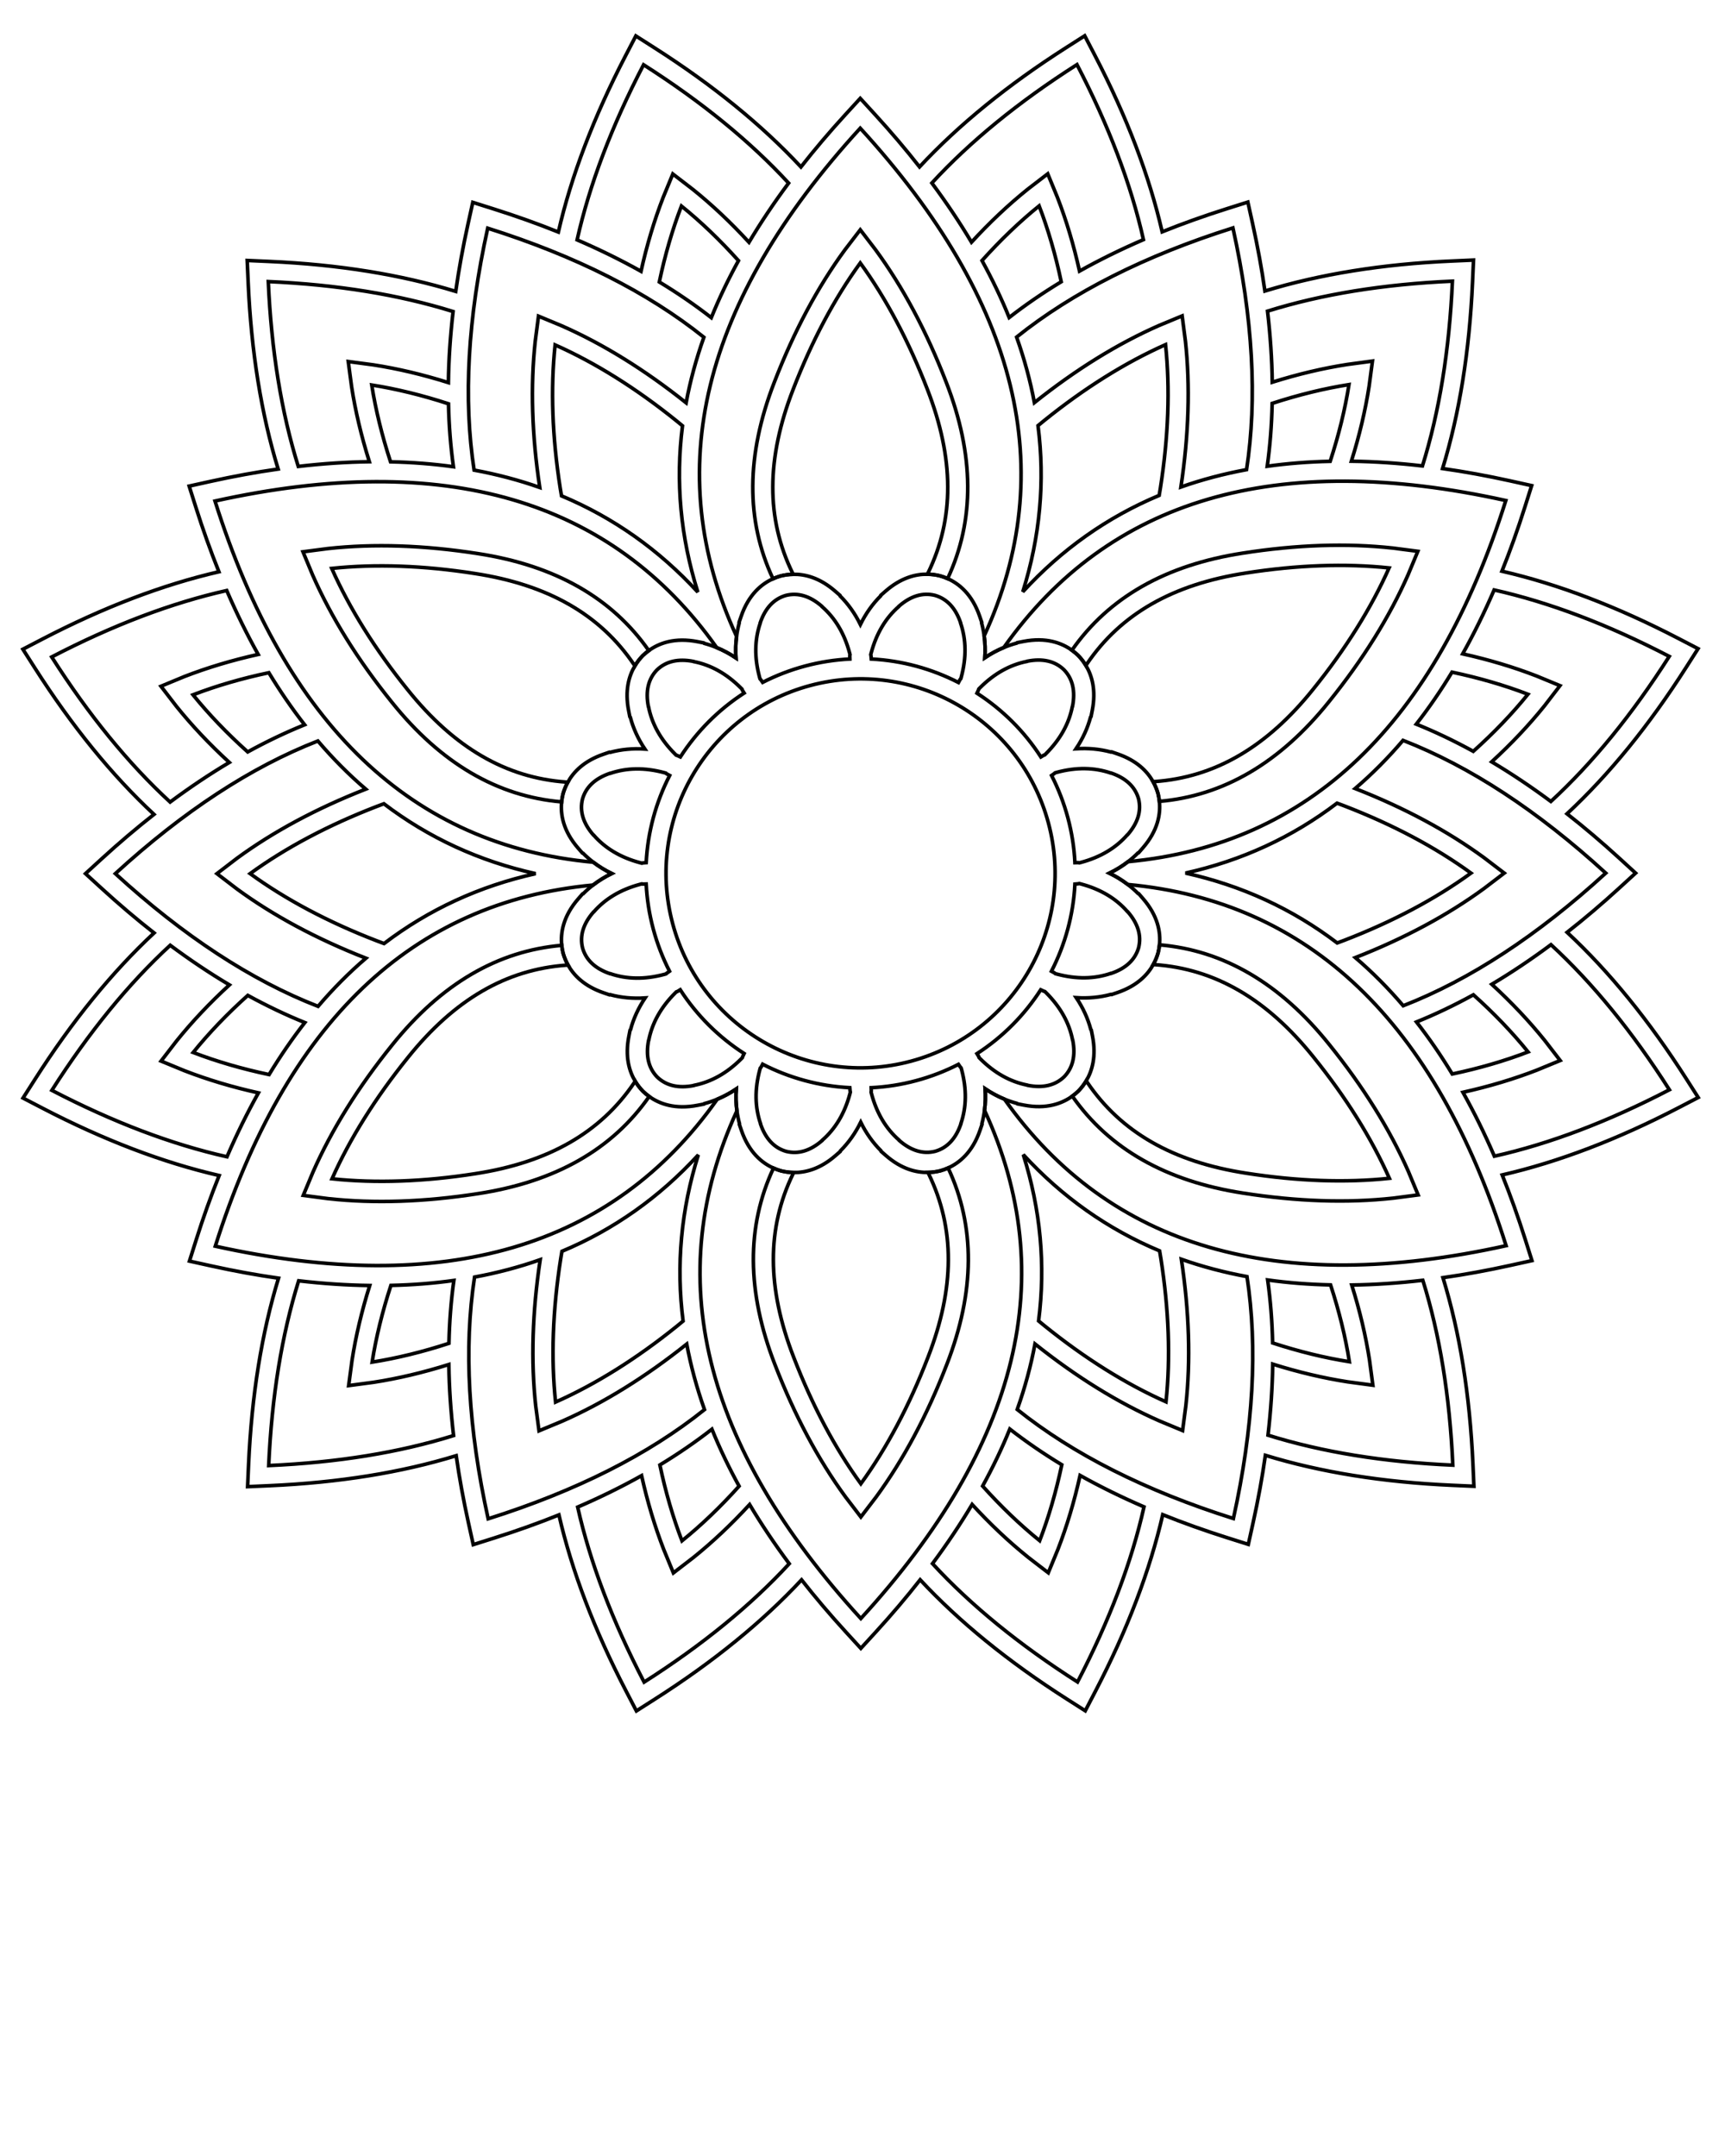 <?xml version="1.0" encoding="UTF-8" standalone="no"?>
<!-- Generator: Adobe Illustrator 19.2.1, SVG Export Plug-In . SVG Version: 6.00 Build 0)  -->

<svg
   xmlns:dc="http://purl.org/dc/elements/1.1/"
   xmlns:cc="http://creativecommons.org/ns#"
   xmlns:rdf="http://www.w3.org/1999/02/22-rdf-syntax-ns#"
   xmlns:svg="http://www.w3.org/2000/svg"
   xmlns="http://www.w3.org/2000/svg"
   xmlns:sodipodi="http://sodipodi.sourceforge.net/DTD/sodipodi-0.dtd"
   xmlns:inkscape="http://www.inkscape.org/namespaces/inkscape"
   version="1.1"
   id="Layer_1"
   x="0px"
   y="0px"
   width="480"
   height="600"
   viewBox="0 0 480 600"
   enable-background="new 0 0 864 864"
   xml:space="preserve"
   sodipodi:docname="00381 Flower Mandala.svg"
   inkscape:version="0.92.4 (5da689c313, 2019-01-14)"><defs
   id="defs13" /><sodipodi:namedview
   pagecolor="#ffffff"
   bordercolor="#666666"
   borderopacity="1"
   objecttolerance="10"
   gridtolerance="10"
   guidetolerance="10"
   inkscape:pageopacity="0"
   inkscape:pageshadow="2"
   inkscape:window-width="1280"
   inkscape:window-height="962"
   id="namedview11"
   showgrid="false"
   inkscape:zoom="1.1125147"
   inkscape:cx="143.28685"
   inkscape:cy="337.01152"
   inkscape:window-x="-8"
   inkscape:window-y="48"
   inkscape:window-maximized="1"
   inkscape:current-layer="Layer_1" />


<path
   inkscape:connector-curvature="0"
   id="path1649"
   d="M 472.55,305.425 469.255,300.262 C 458.876,283.996 447.802,270.393 436.065,259.463 440.909,255.663 445.757,251.548 450.607,247.111 L 455.126,242.976 450.607,238.842 C 445.748,234.397 440.892,230.275 436.039,226.47 447.771,215.542 458.839,201.944 469.214,185.685 L 472.509,180.522 467.074,177.698 C 449.952,168.802 433.561,162.558 417.931,158.961 420.228,153.245 422.37,147.255 424.353,140.983 L 426.199,135.144 420.218,133.822 C 413.787,132.402 407.52,131.261 401.415,130.392 406.109,115.064 408.894,97.757 409.75,78.493 L 410.021,72.374 403.903,72.646 C 384.627,73.502 367.309,76.29 351.974,80.99 351.106,74.895 349.966,68.639 348.548,62.22 L 347.227,56.24 341.387,58.086 C 335.108,60.071 329.111,62.216 323.389,64.516 319.791,48.892 313.549,32.507 304.656,15.393 L 301.832,9.959 296.669,13.253 C 280.403,23.633 266.8,34.706 255.87,46.443 252.069,41.596 247.952,36.746 243.512,31.893 L 239.378,27.375 235.243,31.893 C 230.798,36.752 226.676,41.609 222.871,46.462 211.944,34.733 198.347,23.667 182.092,13.294 L 176.929,10 174.105,15.435 C 165.208,32.556 158.965,48.948 155.367,64.578 149.655,62.282 143.667,60.141 137.399,58.16 L 131.559,56.314 130.238,62.294 C 128.817,68.725 127.676,74.991 126.808,81.096 111.478,76.401 94.167,73.614 74.9,72.759 L 68.781,72.487 69.053,78.606 C 69.909,97.881 72.697,115.199 77.397,130.534 71.299,131.402 65.04,132.542 58.617,133.961 L 52.637,135.282 54.483,141.122 C 56.468,147.401 58.613,153.399 60.914,159.121 45.293,162.72 28.911,168.961 11.8,177.852 L 6.365,180.677 9.66,185.84 C 20.04,202.105 31.113,215.709 42.851,226.639 38.006,230.438 33.158,234.553 28.308,238.991 L 23.79,243.125 28.308,247.26 C 33.167,251.705 38.023,255.827 42.876,259.631 31.144,270.56 20.076,284.158 9.701,300.416 L 6.407,305.579 11.841,308.403 C 28.963,317.3 45.354,323.544 60.984,327.141 58.687,332.856 56.545,338.847 54.563,345.118 L 52.717,350.958 58.697,352.279 C 65.128,353.7 71.395,354.841 77.501,355.71 72.806,371.037 70.021,388.345 69.165,407.609 L 68.894,413.728 75.012,413.456 C 94.289,412.6 111.606,409.811 126.941,405.112 127.809,411.207 128.949,417.463 130.367,423.882 L 131.688,429.862 137.528,428.016 C 143.807,426.031 149.804,423.886 155.526,421.586 159.124,437.21 165.367,453.594 174.259,470.709 L 177.083,476.143 182.246,472.849 C 198.512,462.469 212.115,451.396 223.045,439.658 226.846,444.505 230.963,449.356 235.403,454.209 L 239.537,458.727 243.672,454.209 C 248.118,449.35 252.239,444.493 256.044,439.639 266.971,451.368 280.568,462.434 296.823,472.807 L 301.986,476.102 304.81,470.667 C 313.707,453.545 319.951,437.154 323.548,421.523 329.261,423.819 335.248,425.96 341.516,427.942 L 347.356,429.788 348.677,423.807 C 350.098,417.377 351.239,411.11 352.107,405.005 367.437,409.701 384.748,412.487 404.016,413.343 L 410.134,413.615 409.863,407.496 C 409.006,388.22 406.218,370.903 401.519,355.568 407.617,354.7 413.876,353.56 420.298,352.141 L 426.279,350.82 424.433,344.98 C 422.447,338.7 420.302,332.702 418.001,326.98 433.623,323.382 450.004,317.14 467.115,308.249 Z M 446.824,242.976 C 427.859,260.329 409.074,272.634 390.464,279.894 386.268,274.976 381.825,270.507 377.137,266.494 390.879,261.103 402.864,254.652 412.961,247.257 413.421,246.928 418.521,243.005 418.559,242.977 418.521,242.948 413.421,239.025 412.961,238.696 402.852,231.293 390.852,224.836 377.091,219.441 381.777,215.426 386.217,210.957 390.412,206.038 409.039,213.295 427.841,225.608 446.824,242.976 Z M 409.99,276.846 C 415.709,281.981 420.8,287.292 425.212,292.741 418.687,295.248 411.63,297.302 404.107,298.891 400.974,293.727 397.657,288.896 394.152,284.407 399.424,282.272 404.704,279.749 409.99,276.846 Z M 329.879,242.973 C 345.521,239.493 359.589,232.997 372.052,223.516 372.736,223.766 373.422,224.022 374.113,224.291 387.552,229.479 399.383,235.756 409.32,242.976 399.411,250.182 387.569,256.467 374.1,261.667 373.429,261.928 372.762,262.178 372.097,262.421 359.622,252.938 345.539,246.445 329.879,242.973 Z M 394.098,201.525 C 397.598,197.038 400.911,192.211 404.04,187.052 411.56,188.639 418.625,190.694 425.171,193.207 420.772,198.643 415.685,203.952 409.961,209.091 404.666,206.185 399.378,203.66 394.098,201.525 Z M 464.49,182.671 C 454.145,198.883 443.165,212.336 431.55,223.04 426.054,218.953 420.562,215.278 415.078,212.014 420.59,206.951 425.504,201.739 429.795,196.399 430.154,195.963 434.066,190.853 434.094,190.815 434.051,190.797 428.109,188.328 427.58,188.13 421.189,185.649 414.321,183.591 407.009,181.962 410.126,176.393 413.043,170.464 415.759,164.176 431.175,167.638 447.417,173.8 464.49,182.671 Z M 404.152,78.244 C 403.298,97.453 400.517,114.591 395.812,129.666 389.009,128.875 382.415,128.437 376.033,128.353 378.274,121.216 379.923,114.247 380.969,107.48 381.062,106.923 381.894,100.542 381.9,100.495 381.853,100.502 375.473,101.334 374.916,101.427 368.14,102.474 361.164,104.125 354.017,106.37 353.932,99.989 353.494,93.396 352.701,86.592 367.783,81.883 384.93,79.098 404.152,78.244 Z M 375.368,107.028 C 374.277,113.932 372.527,121.071 370.141,128.38 364.102,128.511 358.26,128.969 352.62,129.76 353.407,124.127 353.862,118.292 353.992,112.263 361.298,109.878 368.442,108.125 375.368,107.028 Z M 343.077,63.429 C 348.622,88.53 349.886,110.95 346.869,130.697 340.511,131.872 334.42,133.485 328.599,135.538 330.802,120.942 331.207,107.337 329.852,94.896 329.797,94.333 328.95,87.955 328.944,87.908 328.9,87.926 322.952,90.381 322.438,90.615 310.973,95.668 299.38,102.832 287.828,112.052 286.694,105.986 285.043,99.906 282.88,93.814 298.479,81.312 318.543,71.185 343.077,63.429 Z M 284.601,164.704 C 289.409,149.418 290.817,133.987 288.837,118.454 289.395,117.986 289.96,117.52 290.539,117.056 301.751,108.012 313.103,100.904 324.324,95.909 325.61,108.092 325.132,121.491 322.901,135.755 322.792,136.467 322.674,137.169 322.552,137.867 308.103,143.929 295.438,152.879 284.601,164.704 Z M 280.815,88.366 C 278.68,83.091 276.156,77.808 273.252,72.519 278.387,66.8 283.698,61.709 289.148,57.297 291.656,63.824 293.71,70.884 295.299,78.41 290.135,81.543 285.304,84.861 280.815,88.366 Z M 299.683,17.977 C 308.551,35.043 314.711,51.278 318.174,66.688 311.886,69.405 305.958,72.323 300.389,75.441 298.76,68.136 296.704,61.273 294.224,54.888 294.026,54.359 291.557,48.417 291.539,48.373 291.501,48.402 286.392,52.313 285.956,52.672 280.611,56.966 275.395,61.885 270.328,67.403 267.064,61.919 263.388,56.428 259.301,50.932 270.007,39.312 283.464,28.327 299.683,17.977 Z M 179.078,18.018 C 195.287,28.362 208.737,39.34 219.441,50.951 215.354,56.448 211.678,61.939 208.415,67.424 203.354,61.915 198.143,57.002 192.805,52.713 192.369,52.354 187.26,48.443 187.222,48.414 187.204,48.458 184.735,54.4 184.537,54.929 182.056,61.32 179.998,68.188 178.369,75.499 172.799,72.382 166.87,69.465 160.583,66.75 164.045,51.333 170.206,35.091 179.078,18.018 Z M 205.492,72.54 C 202.586,77.836 200.061,83.124 197.926,88.404 193.441,84.906 188.616,81.595 183.459,78.468 185.046,70.948 187.101,63.884 189.613,57.338 195.047,61.735 200.355,66.82 205.492,72.54 Z M 135.71,63.503 C 160.22,71.252 180.269,81.367 195.862,93.853 193.701,99.947 192.052,106.029 190.92,112.096 179.381,102.891 167.801,95.737 156.348,90.69 155.834,90.456 149.887,88 149.843,87.982 149.837,88.029 148.989,94.408 148.935,94.97 147.578,107.426 147.986,121.047 150.194,135.662 144.375,133.611 138.284,132.001 131.926,130.828 128.898,111.067 130.16,88.628 135.71,63.503 Z M 194.179,164.782 C 183.345,152.976 170.685,144.041 156.243,137.989 156.117,137.271 155.996,136.549 155.883,135.816 153.657,121.583 153.178,108.199 154.462,95.983 165.656,100.962 177.021,108.075 188.259,117.139 188.82,117.589 189.37,118.042 189.913,118.497 187.938,134.042 189.357,149.484 194.179,164.782 Z M 103.435,107.141 C 110.342,108.232 117.483,109.983 124.796,112.37 124.927,118.409 125.385,124.251 126.175,129.892 120.54,129.104 114.703,128.648 108.67,128.518 106.285,121.211 104.531,114.066 103.435,107.141 Z M 74.651,78.357 C 93.864,79.21 111.004,81.993 126.082,86.699 125.29,93.503 124.853,100.096 124.769,106.478 117.628,104.236 110.657,102.586 103.887,101.54 103.33,101.447 96.949,100.614 96.902,100.608 96.908,100.655 97.741,107.036 97.834,107.593 98.88,114.368 100.532,121.345 102.777,128.492 96.396,128.577 89.802,129.015 82.999,129.807 78.289,114.725 75.505,97.578 74.651,78.357 Z M 14.384,182.825 C 31.446,173.959 47.678,167.8 63.086,164.336 65.803,170.624 68.721,176.553 71.839,182.122 64.537,183.75 57.678,185.806 51.294,188.284 50.765,188.482 44.823,190.951 44.78,190.97 44.809,191.007 48.72,196.117 49.079,196.553 53.373,201.897 58.292,207.113 63.809,212.18 58.325,215.444 52.834,219.12 47.339,223.208 35.719,212.502 24.734,199.044 14.384,182.825 Z M 74.808,187.211 C 77.941,192.375 81.259,197.206 84.763,201.695 79.492,203.83 74.212,206.353 68.925,209.256 63.206,204.121 58.116,198.81 53.703,193.361 60.228,190.853 67.285,188.8 74.808,187.211 Z M 32.091,243.125 C 51.056,225.773 69.841,213.468 88.451,206.207 92.647,211.126 97.09,215.594 101.778,219.608 88.037,224.999 76.052,231.45 65.954,238.845 65.495,239.173 60.394,243.096 60.357,243.125 60.394,243.154 65.495,247.077 65.954,247.405 76.063,254.809 88.063,261.266 101.824,266.66 97.138,270.675 92.698,275.145 88.504,280.064 69.876,272.806 51.074,260.494 32.091,243.125 Z M 149.036,243.129 C 133.394,246.608 119.326,253.105 106.864,262.586 106.179,262.336 105.493,262.08 104.802,261.811 91.363,256.622 79.533,250.346 69.595,243.125 79.504,235.92 91.347,229.635 104.815,224.434 105.486,224.173 106.153,223.924 106.818,223.681 119.293,233.164 133.376,239.656 149.036,243.129 Z M 84.818,284.577 C 81.318,289.063 78.004,293.89 74.875,299.05 67.355,297.462 60.291,295.408 53.745,292.895 58.143,287.459 63.231,282.15 68.954,277.011 74.249,279.916 79.538,282.441 84.818,284.577 Z M 14.425,303.431 C 24.771,287.218 35.751,273.766 47.365,263.062 52.861,267.149 58.353,270.824 63.838,274.088 58.325,279.151 53.411,284.363 49.12,289.703 48.761,290.139 44.85,295.249 44.821,295.286 44.865,295.304 50.807,297.774 51.336,297.972 57.727,300.453 64.595,302.511 71.907,304.14 68.789,309.709 65.872,315.638 63.156,321.926 47.74,318.464 31.498,312.302 14.425,303.431 Z M 74.764,407.858 C 75.617,388.648 78.399,371.511 83.103,356.436 89.907,357.227 96.5,357.664 102.882,357.748 100.641,364.886 98.992,371.854 97.947,378.622 97.854,379.179 97.021,385.559 97.015,385.606 97.062,385.6 103.442,384.768 104,384.675 110.775,383.628 117.752,381.976 124.898,379.732 124.983,386.113 125.422,392.706 126.214,399.509 111.132,404.219 93.985,407.004 74.764,407.858 Z M 103.548,379.074 C 104.638,372.169 106.389,365.031 108.774,357.722 114.813,357.59 120.655,357.133 126.295,356.342 125.509,361.975 125.054,367.809 124.924,373.839 117.617,376.224 110.473,377.977 103.548,379.074 Z M 135.839,422.673 C 130.294,397.572 129.03,375.152 132.047,355.405 138.405,354.23 144.496,352.617 150.316,350.564 148.114,365.159 147.708,378.764 149.064,391.206 149.118,391.769 149.965,398.147 149.972,398.194 150.015,398.176 155.963,395.72 156.477,395.486 167.943,390.434 179.535,383.27 191.087,374.05 192.221,380.115 193.872,386.195 196.035,392.287 180.436,404.79 160.372,414.917 135.839,422.673 Z M 194.314,321.397 C 189.507,336.684 188.099,352.115 190.078,367.648 189.52,368.116 188.955,368.582 188.377,369.046 177.164,378.09 165.813,385.197 154.591,390.193 153.305,378.009 153.783,364.611 156.014,350.347 156.124,349.635 156.241,348.932 156.363,348.235 170.813,342.173 183.477,333.223 194.314,321.397 Z M 198.1,397.736 C 200.236,403.01 202.759,408.293 205.663,413.583 200.528,419.302 195.217,424.393 189.768,428.805 187.259,422.278 185.205,415.217 183.616,407.691 188.78,404.558 193.611,401.241 198.1,397.736 Z M 179.232,468.125 C 170.364,451.059 164.204,434.824 160.741,419.413 167.029,416.697 172.958,413.779 178.526,410.661 180.155,417.966 182.212,424.828 184.691,431.214 184.889,431.743 187.358,437.685 187.376,437.729 187.414,437.7 192.523,433.789 192.96,433.43 198.304,429.136 203.52,424.217 208.587,418.699 211.851,424.183 215.527,429.674 219.615,435.17 208.908,446.79 195.451,457.775 179.232,468.125 Z M 299.838,468.083 C 283.628,457.74 270.178,446.762 259.475,435.15 263.562,429.654 267.237,424.162 270.501,418.678 275.562,424.187 280.772,429.1 286.11,433.388 286.546,433.748 291.655,437.659 291.693,437.688 291.711,437.644 294.18,431.702 294.379,431.173 296.86,424.782 298.918,417.914 300.547,410.603 306.116,413.72 312.045,416.637 318.333,419.352 314.871,434.768 308.709,451.01 299.838,468.083 Z M 273.424,413.561 C 276.329,408.266 278.854,402.978 280.99,397.698 285.474,401.196 290.299,404.507 295.456,407.634 293.869,415.154 291.815,422.218 289.302,428.764 283.868,424.367 278.561,419.282 273.424,413.561 Z M 343.205,422.599 C 318.695,414.85 298.646,404.735 283.054,392.248 285.215,386.155 286.863,380.073 287.995,374.006 299.535,383.211 311.114,390.365 322.567,395.412 323.081,395.646 329.029,398.102 329.072,398.12 329.079,398.073 329.926,391.694 329.98,391.132 331.338,378.676 330.929,365.055 328.721,350.44 334.541,352.491 340.632,354.101 346.989,355.274 350.017,375.035 348.756,397.474 343.205,422.599 Z M 284.736,321.32 C 295.57,333.126 308.23,342.061 322.672,348.113 322.798,348.831 322.92,349.553 323.032,350.286 325.258,364.518 325.738,377.902 324.453,390.119 313.259,385.14 301.894,378.027 290.657,368.963 290.095,368.512 289.545,368.059 289.003,367.605 290.977,352.06 289.559,336.617 284.736,321.32 Z M 375.481,378.961 C 368.573,377.87 361.432,376.119 354.12,373.731 353.988,367.693 353.531,361.85 352.74,356.21 358.376,356.998 364.213,357.454 370.245,357.584 372.631,364.891 374.384,372.035 375.481,378.961 Z M 404.264,407.745 C 385.051,406.891 367.911,404.109 352.834,399.403 353.625,392.599 354.062,386.006 354.146,379.624 361.287,381.866 368.258,383.516 375.028,384.562 375.586,384.655 381.966,385.487 382.013,385.494 382.007,385.446 381.174,379.066 381.082,378.509 380.035,371.733 378.383,364.757 376.138,357.61 382.52,357.525 389.113,357.087 395.916,356.295 400.626,371.377 403.411,388.524 404.264,407.745 Z M 419.089,346.669 C 355.253,360.771 308.753,347.189 279.488,305.882 277.64,305.12 275.851,304.158 274.126,303.001 274.265,305.043 274.207,307.045 273.954,309 295.178,355.04 283.711,402.146 239.537,450.426 195.408,402.194 183.92,355.134 205.057,309.138 204.791,307.159 204.727,305.132 204.865,303.062 203.169,304.201 201.408,305.148 199.59,305.903 170.33,347.301 123.802,360.922 59.906,346.807 79.611,284.473 114.624,250.993 165.029,246.303 166.613,245.083 168.341,244.015 170.205,243.099 168.367,242.199 166.663,241.148 165.096,239.951 114.613,235.312 79.551,201.828 59.826,139.433 123.662,125.331 170.163,138.913 199.427,180.219 201.276,180.982 203.065,181.944 204.79,183.1 204.651,181.059 204.709,179.057 204.962,177.102 183.737,131.062 195.205,83.956 239.378,35.676 283.507,83.907 294.996,130.968 273.858,176.964 274.124,178.943 274.188,180.97 274.05,183.039 275.747,181.9 277.508,180.954 279.326,180.198 308.585,138.8 355.113,125.179 419.01,139.294 399.304,201.629 364.291,235.109 313.887,239.799 312.302,241.019 310.574,242.087 308.71,243.003 310.548,243.903 312.253,244.954 313.819,246.151 364.303,250.79 399.365,284.274 419.089,346.669 Z M 415.829,321.765 C 413.113,315.478 410.194,309.549 407.076,303.98 414.378,302.352 421.238,300.296 427.621,297.818 428.15,297.619 434.092,295.15 434.136,295.132 434.107,295.094 430.196,289.985 429.836,289.549 425.543,284.205 420.624,278.989 415.106,273.922 420.59,270.658 426.081,266.981 431.576,262.894 443.196,273.6 454.181,287.057 464.531,303.277 447.469,312.142 431.237,318.302 415.829,321.765 Z"
   style="fill:none;stroke:#000000;stroke-width:1;stroke-opacity:1;stroke-miterlimit:4;stroke-dasharray:none" /><path
   inkscape:connector-curvature="0"
   id="path1651"
   d="M 263.291,106.369 C 257.822,92.204 251.234,79.884 243.658,69.54 243.33,69.08 239.407,63.979 239.378,63.942 239.349,63.979 235.426,69.08 235.098,69.54 227.522,79.884 220.934,92.203 215.464,106.369 207.589,126.619 207.49,144.85 215.091,161.067 215.798,160.749 216.486,160.502 217.134,160.315 L 217.236,160.286 217.339,160.26 C 218.322,160.017 219.454,159.846 220.692,159.822 L 220.576,159.566 220.511,159.427 C 213.155,144.309 213.213,127.618 220.692,108.387 225.881,94.949 232.158,83.118 239.378,73.181 246.583,83.089 252.869,94.932 258.069,108.4 265.543,127.618 265.601,144.309 258.245,159.427 L 258.212,159.496 258.074,159.799 C 259.338,159.818 260.492,159.99 261.492,160.238 L 261.595,160.263 261.697,160.293 C 262.328,160.475 262.998,160.715 263.686,161.022 271.266,144.815 271.159,126.6 263.291,106.369 Z"
   style="fill:none;stroke:#000000;stroke-width:1;stroke-opacity:1;stroke-miterlimit:4;stroke-dasharray:none" /><path
   inkscape:connector-curvature="0"
   id="path1653"
   d="M 133.005,154.069 C 118.002,151.723 104.039,151.269 91.293,152.658 90.73,152.712 84.352,153.559 84.305,153.565 84.323,153.609 86.779,159.557 87.012,160.071 92.183,171.804 99.558,183.669 109.091,195.489 122.69,212.434 138.429,221.635 156.274,223.161 156.352,222.39 156.482,221.67 156.644,221.016 L 156.67,220.913 156.699,220.811 C 156.98,219.837 157.398,218.773 157.997,217.688 L 157.717,217.66 157.563,217.647 C 140.794,216.459 126.368,208.063 113.453,191.971 104.409,180.758 97.302,169.406 92.306,158.185 104.489,156.899 117.888,157.377 132.152,159.608 152.533,162.744 167.017,171.04 176.431,184.968 L 176.474,185.032 176.668,185.302 C 177.316,184.217 178.042,183.304 178.757,182.562 L 178.83,182.485 178.907,182.411 C 179.38,181.956 179.923,181.496 180.533,181.054 170.288,166.386 154.459,157.371 133.005,154.069 Z"
   style="fill:none;stroke:#000000;stroke-width:1;stroke-opacity:1;stroke-miterlimit:4;stroke-dasharray:none" /><path
   inkscape:connector-curvature="0"
   id="path1655"
   d="M 109.171,290.751 C 99.638,302.57 92.262,314.436 87.092,326.169 86.858,326.683 84.403,332.631 84.385,332.674 84.432,332.681 90.81,333.528 91.372,333.582 104.118,334.971 118.082,334.517 133.084,332.171 154.559,328.866 170.397,319.837 180.641,305.145 180.012,304.692 179.454,304.219 178.968,303.752 L 178.892,303.678 178.818,303.602 C 178.115,302.872 177.402,301.978 176.762,300.916 L 176.599,301.145 176.51,301.272 C 167.096,315.2 152.613,323.496 132.218,326.634 117.986,328.86 104.602,329.34 92.385,328.055 97.364,316.861 104.477,305.496 113.541,294.259 126.448,278.177 140.874,269.781 157.643,268.593 L 157.72,268.587 158.051,268.554 C 157.435,267.45 157.008,266.365 156.722,265.375 L 156.693,265.273 156.667,265.17 C 156.509,264.532 156.382,263.832 156.304,263.083 138.479,264.622 122.757,273.822 109.171,290.751 Z"
   style="fill:none;stroke:#000000;stroke-width:1;stroke-opacity:1;stroke-miterlimit:4;stroke-dasharray:none" /><path
   inkscape:connector-curvature="0"
   id="path1657"
   d="M 215.624,379.733 C 221.093,393.898 227.681,406.218 235.257,416.562 235.586,417.022 239.508,422.122 239.537,422.16 239.566,422.122 243.489,417.022 243.818,416.562 251.393,406.218 257.982,393.898 263.451,379.733 271.326,359.483 271.426,341.252 263.824,325.034 263.117,325.353 262.429,325.6 261.782,325.787 L 261.68,325.816 261.576,325.841 C 260.593,326.085 259.462,326.256 258.223,326.279 L 258.339,326.535 258.405,326.675 C 265.76,341.792 265.703,358.483 258.223,377.714 253.035,391.153 246.758,402.984 239.537,412.921 232.332,403.012 226.047,391.17 220.847,377.701 213.372,358.483 213.315,341.792 220.67,326.675 L 220.704,326.606 220.841,326.303 C 219.577,326.284 218.423,326.112 217.423,325.864 L 217.32,325.838 217.218,325.809 C 216.587,325.627 215.917,325.387 215.229,325.08 207.649,341.286 207.756,359.502 215.624,379.733 Z"
   style="fill:none;stroke:#000000;stroke-width:1;stroke-opacity:1;stroke-miterlimit:4;stroke-dasharray:none" /><path
   inkscape:connector-curvature="0"
   id="path1659"
   d="M 322.245,265.189 322.216,265.291 C 321.935,266.264 321.517,267.329 320.918,268.414 L 321.198,268.441 321.352,268.454 C 338.121,269.643 352.548,278.038 365.463,294.131 374.506,305.344 381.614,316.695 386.61,327.917 374.426,329.202 361.027,328.725 346.763,326.494 326.382,323.358 311.899,315.062 302.485,301.133 L 302.441,301.07 302.248,300.799 C 301.599,301.885 300.874,302.797 300.159,303.54 L 300.085,303.616 300.009,303.69 C 299.536,304.146 298.992,304.606 298.383,305.048 308.628,319.716 324.457,328.731 345.911,332.033 360.913,334.379 374.877,334.833 387.623,333.444 388.185,333.39 394.563,332.542 394.61,332.536 394.592,332.492 392.137,326.545 391.903,326.031 386.733,314.298 379.357,302.432 369.824,290.613 356.225,273.668 340.487,264.466 322.641,262.94 322.563,263.712 322.433,264.431 322.271,265.086 Z"
   style="fill:none;stroke:#000000;stroke-width:1;stroke-opacity:1;stroke-miterlimit:4;stroke-dasharray:none" /><path
   inkscape:connector-curvature="0"
   id="path1661"
   d="M 369.745,195.351 C 379.278,183.531 386.653,171.666 391.823,159.933 392.057,159.419 394.513,153.471 394.531,153.427 394.484,153.421 388.105,152.574 387.543,152.519 374.797,151.131 360.833,151.585 345.831,153.931 324.357,157.236 308.518,166.265 298.274,180.957 298.904,181.41 299.461,181.882 299.947,182.35 L 300.023,182.424 300.097,182.5 C 300.8,183.23 301.513,184.124 302.153,185.185 L 302.317,184.957 302.405,184.83 C 311.819,170.901 326.303,162.606 346.697,159.467 360.93,157.242 374.314,156.762 386.53,158.046 381.551,169.241 374.438,180.605 365.374,191.843 352.468,207.925 338.042,216.32 321.272,217.509 L 321.195,217.515 320.864,217.547 C 321.48,218.651 321.908,219.736 322.193,220.727 L 322.223,220.829 322.248,220.932 C 322.406,221.569 322.533,222.27 322.611,223.019 340.436,221.48 356.158,212.28 369.745,195.351 Z"
   style="fill:none;stroke:#000000;stroke-width:1;stroke-opacity:1;stroke-miterlimit:4;stroke-dasharray:none" /><path
   inkscape:connector-curvature="0"
   id="path1663"
   d="M 283.091,307.189 284.847,307.532 C 291.169,308.764 295.539,307.11 298.383,305.048 298.992,304.606 299.536,304.146 300.009,303.69 L 300.085,303.617 300.159,303.54 C 300.874,302.798 301.599,301.885 302.248,300.799 303.937,297.97 305.082,293.928 304,288.378 L 303.66,286.635 303.533,286.513 C 302.705,283.4 301.344,280.436 299.469,277.643 302.813,277.867 306.047,277.565 309.144,276.729 L 309.314,276.779 311.006,276.198 C 316.388,274.348 319.32,271.309 320.918,268.414 321.517,267.329 321.935,266.264 322.216,265.291 L 322.245,265.189 322.271,265.086 C 322.433,264.432 322.564,263.712 322.641,262.94 322.99,259.454 322.222,254.866 318.016,250.034 L 316.851,248.695 316.679,248.652 C 315.786,247.756 314.831,246.924 313.819,246.151 312.252,244.954 310.548,243.903 308.71,243.003 310.574,242.087 312.302,241.019 313.887,239.799 314.862,239.048 315.784,238.241 316.647,237.374 L 316.82,237.332 317.994,235.983 C 322.223,231.124 322.975,226.512 322.611,223.019 322.533,222.27 322.406,221.569 322.248,220.932 L 322.223,220.829 322.193,220.727 C 321.908,219.736 321.48,218.652 320.864,217.548 319.259,214.669 316.331,211.657 310.983,209.819 L 309.304,209.242 309.134,209.291 C 306.021,208.45 302.768,208.154 299.408,208.383 301.277,205.596 302.641,202.643 303.467,199.54 L 303.596,199.418 303.938,197.662 C 305.028,192.076 303.861,188.017 302.153,185.185 301.513,184.124 300.8,183.23 300.097,182.5 L 300.023,182.424 299.947,182.35 C 299.461,181.883 298.904,181.41 298.274,180.957 295.43,178.911 291.072,177.283 284.785,178.509 L 283.042,178.849 282.92,178.976 C 281.698,179.301 280.5,179.711 279.326,180.199 277.508,180.954 275.747,181.901 274.05,183.039 274.188,180.97 274.124,178.943 273.858,176.964 273.694,175.745 273.455,174.545 273.136,173.364 L 273.186,173.194 272.605,171.503 C 270.511,165.411 266.894,162.453 263.686,161.022 262.999,160.715 262.329,160.475 261.698,160.293 L 261.596,160.264 261.492,160.238 C 260.492,159.99 259.339,159.818 258.075,159.799 254.779,159.75 250.706,160.78 246.441,164.492 L 245.102,165.658 245.059,165.83 C 242.774,168.105 240.892,170.774 239.409,173.798 237.93,170.787 236.055,168.128 233.781,165.861 L 233.739,165.689 232.39,164.515 C 228.097,160.778 223.999,159.759 220.692,159.822 219.454,159.846 218.322,160.017 217.339,160.26 L 217.236,160.286 217.134,160.315 C 216.486,160.502 215.798,160.749 215.091,161.067 211.897,162.508 208.308,165.468 206.226,171.526 L 205.649,173.205 205.698,173.375 C 205.368,174.596 205.125,175.839 204.962,177.102 204.709,179.057 204.651,181.059 204.79,183.101 203.065,181.944 201.276,180.982 199.427,180.219 198.289,179.75 197.129,179.356 195.947,179.041 L 195.824,178.913 194.069,178.57 C 187.746,177.338 183.376,178.992 180.533,181.054 179.923,181.496 179.38,181.956 178.907,182.412 L 178.831,182.485 178.757,182.562 C 178.042,183.304 177.316,184.217 176.668,185.303 174.978,188.132 173.833,192.174 174.916,197.724 L 175.256,199.467 175.383,199.589 C 176.21,202.702 177.572,205.666 179.446,208.459 176.103,208.235 172.868,208.537 169.771,209.373 L 169.601,209.323 167.91,209.904 C 162.527,211.754 159.596,214.793 157.997,217.688 157.398,218.773 156.98,219.838 156.7,220.811 L 156.67,220.913 156.645,221.016 C 156.482,221.671 156.352,222.39 156.275,223.162 155.925,226.648 156.694,231.236 160.899,236.068 L 162.065,237.407 162.236,237.45 C 163.129,238.346 164.084,239.178 165.096,239.951 166.663,241.148 168.367,242.199 170.205,243.1 168.341,244.015 166.613,245.083 165.029,246.303 164.053,247.054 163.132,247.861 162.268,248.728 L 162.096,248.77 160.921,250.119 C 156.693,254.978 155.94,259.59 156.304,263.083 156.382,263.832 156.509,264.533 156.667,265.17 L 156.693,265.273 156.722,265.375 C 157.008,266.366 157.435,267.451 158.051,268.555 159.657,271.433 162.585,274.445 167.932,276.283 L 169.612,276.86 169.781,276.811 C 172.894,277.652 176.147,277.948 179.507,277.719 177.639,280.506 176.274,283.459 175.448,286.562 L 175.32,286.685 174.977,288.44 C 173.888,294.026 175.054,298.085 176.762,300.917 177.402,301.978 178.116,302.872 178.818,303.602 L 178.892,303.678 178.968,303.752 C 179.454,304.22 180.012,304.692 180.641,305.145 183.486,307.191 187.844,308.819 194.131,307.593 L 195.874,307.253 195.996,307.126 C 197.218,306.801 198.415,306.392 199.59,305.904 201.408,305.148 203.169,304.202 204.865,303.063 204.727,305.132 204.791,307.159 205.057,309.138 205.221,310.357 205.461,311.557 205.779,312.738 L 205.729,312.908 206.31,314.599 C 208.404,320.691 212.022,323.649 215.229,325.08 215.917,325.387 216.587,325.627 217.218,325.809 L 217.32,325.839 217.423,325.864 C 218.424,326.112 219.577,326.284 220.841,326.303 224.137,326.352 228.209,325.322 232.474,321.61 L 233.814,320.444 233.856,320.273 C 236.141,317.997 238.024,315.328 239.506,312.304 240.985,315.315 242.86,317.974 245.135,320.241 L 245.176,320.413 246.525,321.587 C 250.818,325.324 254.916,326.343 258.223,326.28 259.462,326.256 260.593,326.085 261.576,325.842 L 261.68,325.816 261.782,325.787 C 262.429,325.6 263.117,325.354 263.824,325.035 267.018,323.594 270.608,320.634 272.689,314.577 L 273.266,312.897 273.217,312.728 C 273.547,311.506 273.79,310.263 273.954,309 274.207,307.045 274.265,305.043 274.126,303.002 275.851,304.158 277.639,305.121 279.488,305.883 280.626,306.352 281.786,306.746 282.969,307.061 Z M 298.452,289.405 298.499,289.451 C 299.336,293.738 298.543,297.138 296.122,299.653 293.606,302.075 290.207,302.867 285.919,302.031 L 285.873,301.983 C 281.122,301.05 276.742,298.629 272.737,294.621 272.63,294.515 272.529,294.408 272.425,294.302 272.396,294.212 272.369,294.117 272.34,294.028 L 271.847,293.231 C 279.039,288.581 285.057,282.482 289.598,275.447 L 290.455,275.848 C 290.553,275.88 290.656,275.909 290.755,275.941 290.866,276.05 290.978,276.156 291.09,276.268 295.098,280.274 297.518,284.653 298.452,289.405 Z M 313.725,253.698 313.789,253.713 C 316.657,257.008 317.671,260.349 316.831,263.738 315.864,267.093 313.316,269.479 309.185,270.898 L 309.121,270.88 C 304.539,272.447 299.536,272.541 294.063,271.073 293.918,271.034 293.777,270.992 293.634,270.952 293.564,270.888 293.493,270.82 293.423,270.757 L 292.572,270.299 C 296.398,262.849 298.675,254.588 299.108,246.034 L 300.021,245.955 C 300.122,245.934 300.226,245.908 300.327,245.886 300.479,245.925 300.629,245.961 300.781,246.002 306.255,247.467 310.541,250.049 313.725,253.698 Z M 309.099,215.137 309.162,215.119 C 313.293,216.539 315.841,218.925 316.809,222.279 317.648,225.669 316.634,229.009 313.767,232.304 L 313.703,232.32 C 310.518,235.968 306.232,238.55 300.758,240.015 300.608,240.056 300.462,240.084 300.313,240.123 300.224,240.103 300.134,240.081 300.046,240.062 L 299.111,240.09 C 298.904,235.945 298.263,231.761 297.146,227.593 296.032,223.433 294.498,219.495 292.609,215.808 L 293.359,215.284 C 293.432,215.219 293.506,215.148 293.579,215.081 293.735,215.038 293.882,214.987 294.041,214.945 299.514,213.477 304.516,213.57 309.099,215.137 Z M 285.812,184.057 285.857,184.009 C 290.145,183.173 293.545,183.965 296.06,186.387 298.482,188.902 299.274,192.302 298.438,196.589 L 298.39,196.635 C 297.457,201.387 295.036,205.766 291.028,209.772 290.922,209.878 290.815,209.979 290.709,210.084 290.618,210.112 290.524,210.139 290.435,210.168 L 289.637,210.661 C 284.988,203.469 278.889,197.452 271.853,192.91 L 272.255,192.053 C 272.287,191.956 272.316,191.853 272.348,191.754 272.457,191.642 272.563,191.53 272.675,191.419 276.681,187.411 281.06,184.99 285.812,184.057 Z M 250.104,168.783 250.12,168.719 C 253.415,165.851 256.756,164.838 260.145,165.677 263.5,166.645 265.885,169.193 267.305,173.324 L 267.287,173.387 C 268.854,177.969 268.948,182.972 267.479,188.445 267.44,188.59 267.399,188.731 267.359,188.875 267.295,188.945 267.227,189.015 267.164,189.085 L 266.706,189.936 C 259.256,186.11 250.994,183.834 242.441,183.4 L 242.362,182.487 C 242.341,182.387 242.315,182.283 242.293,182.181 242.332,182.03 242.368,181.88 242.409,181.727 243.874,176.253 246.456,171.968 250.104,168.783 Z M 211.544,173.41 211.526,173.347 C 212.945,169.215 215.331,166.667 218.686,165.7 222.075,164.86 225.416,165.874 228.711,168.742 L 228.727,168.806 C 232.375,171.99 234.957,176.276 236.422,181.75 236.463,181.901 236.491,182.046 236.53,182.196 236.51,182.284 236.488,182.375 236.469,182.462 L 236.497,183.398 C 232.352,183.604 228.167,184.245 224,185.362 219.84,186.476 215.902,188.01 212.215,189.899 L 211.691,189.149 C 211.626,189.076 211.555,189.002 211.488,188.929 211.444,188.773 211.394,188.626 211.352,188.468 209.883,182.995 209.977,177.992 211.544,173.41 Z M 180.463,196.697 180.416,196.651 C 179.58,192.364 180.372,188.964 182.794,186.448 185.309,184.027 188.709,183.235 192.996,184.071 L 193.042,184.118 C 197.794,185.052 202.173,187.472 206.179,191.481 206.285,191.587 206.386,191.693 206.49,191.8 206.519,191.89 206.546,191.984 206.575,192.074 L 207.068,192.871 C 199.876,197.52 193.858,203.619 189.317,210.655 L 188.46,210.254 C 188.363,210.222 188.26,210.192 188.161,210.161 188.049,210.051 187.937,209.945 187.826,209.833 183.817,205.828 181.397,201.449 180.463,196.697 Z M 165.19,232.404 165.126,232.388 C 162.258,229.093 161.244,225.753 162.084,222.364 163.051,219.009 165.6,216.623 169.731,215.203 L 169.794,215.222 C 174.376,213.654 179.379,213.561 184.852,215.029 184.997,215.068 185.138,215.11 185.281,215.15 185.352,215.214 185.422,215.282 185.492,215.344 L 186.343,215.803 C 182.517,223.253 180.241,231.514 179.807,240.068 L 178.894,240.146 C 178.794,240.168 178.69,240.193 178.588,240.216 178.437,240.177 178.287,240.141 178.134,240.1 172.66,238.635 168.375,236.053 165.19,232.404 Z M 169.817,270.964 169.753,270.983 C 165.622,269.563 163.074,267.177 162.106,263.822 161.267,260.433 162.281,257.093 165.149,253.798 L 165.213,253.782 C 168.397,250.133 172.683,247.551 178.157,246.086 178.308,246.046 178.453,246.017 178.602,245.979 178.691,245.998 178.781,246.021 178.869,246.039 L 179.805,246.011 C 180.011,250.157 180.652,254.341 181.769,258.509 182.883,262.669 184.417,266.606 186.306,270.294 L 185.556,270.817 C 185.483,270.883 185.409,270.954 185.336,271.021 185.18,271.064 185.033,271.115 184.875,271.157 179.401,272.625 174.399,272.532 169.817,270.964 Z M 193.104,302.045 193.058,302.093 C 188.77,302.929 185.371,302.137 182.855,299.715 180.434,297.2 179.641,293.8 180.478,289.512 L 180.525,289.467 C 181.459,284.715 183.879,280.336 187.887,276.33 187.994,276.223 188.1,276.122 188.207,276.018 188.297,275.989 188.391,275.962 188.481,275.933 L 189.278,275.441 C 193.927,282.632 200.026,288.65 207.062,293.191 L 206.661,294.048 C 206.629,294.146 206.599,294.249 206.568,294.348 206.458,294.459 206.352,294.571 206.24,294.683 202.235,298.691 197.855,301.111 193.104,302.045 Z M 228.811,317.318 228.795,317.382 C 225.5,320.25 222.16,321.264 218.771,320.425 215.416,319.457 213.03,316.909 211.61,312.778 L 211.628,312.714 C 210.061,308.132 209.968,303.13 211.436,297.657 211.475,297.511 211.516,297.37 211.556,297.227 211.62,297.157 211.688,297.086 211.751,297.016 L 212.209,296.165 C 219.659,299.991 227.921,302.268 236.475,302.702 L 236.553,303.615 C 236.574,303.715 236.6,303.819 236.622,303.92 236.584,304.072 236.548,304.222 236.506,304.374 235.042,309.848 232.459,314.134 228.811,317.318 Z M 187.181,257.058 C 179.445,228.187 196.579,198.511 225.45,190.775 254.322,183.039 283.998,200.172 291.734,229.043 299.47,257.915 282.336,287.591 253.465,295.327 224.594,303.063 194.918,285.93 187.181,257.058 Z M 267.371,312.692 267.39,312.755 C 265.97,316.886 263.584,319.434 260.229,320.402 256.84,321.242 253.5,320.228 250.204,317.36 L 250.189,317.296 C 246.54,314.111 243.958,309.826 242.493,304.352 242.452,304.201 242.424,304.056 242.386,303.906 242.405,303.818 242.428,303.727 242.446,303.639 L 242.418,302.704 C 246.563,302.497 250.748,301.857 254.915,300.74 259.076,299.625 263.013,298.092 266.701,296.202 L 267.224,296.953 C 267.29,297.026 267.361,297.099 267.427,297.172 267.471,297.329 267.521,297.476 267.564,297.634 269.032,303.107 268.938,308.11 267.371,312.692 Z"
   style="fill:none;stroke:#000000;stroke-width:1;stroke-opacity:1;stroke-miterlimit:4;stroke-dasharray:none" />
</svg>
